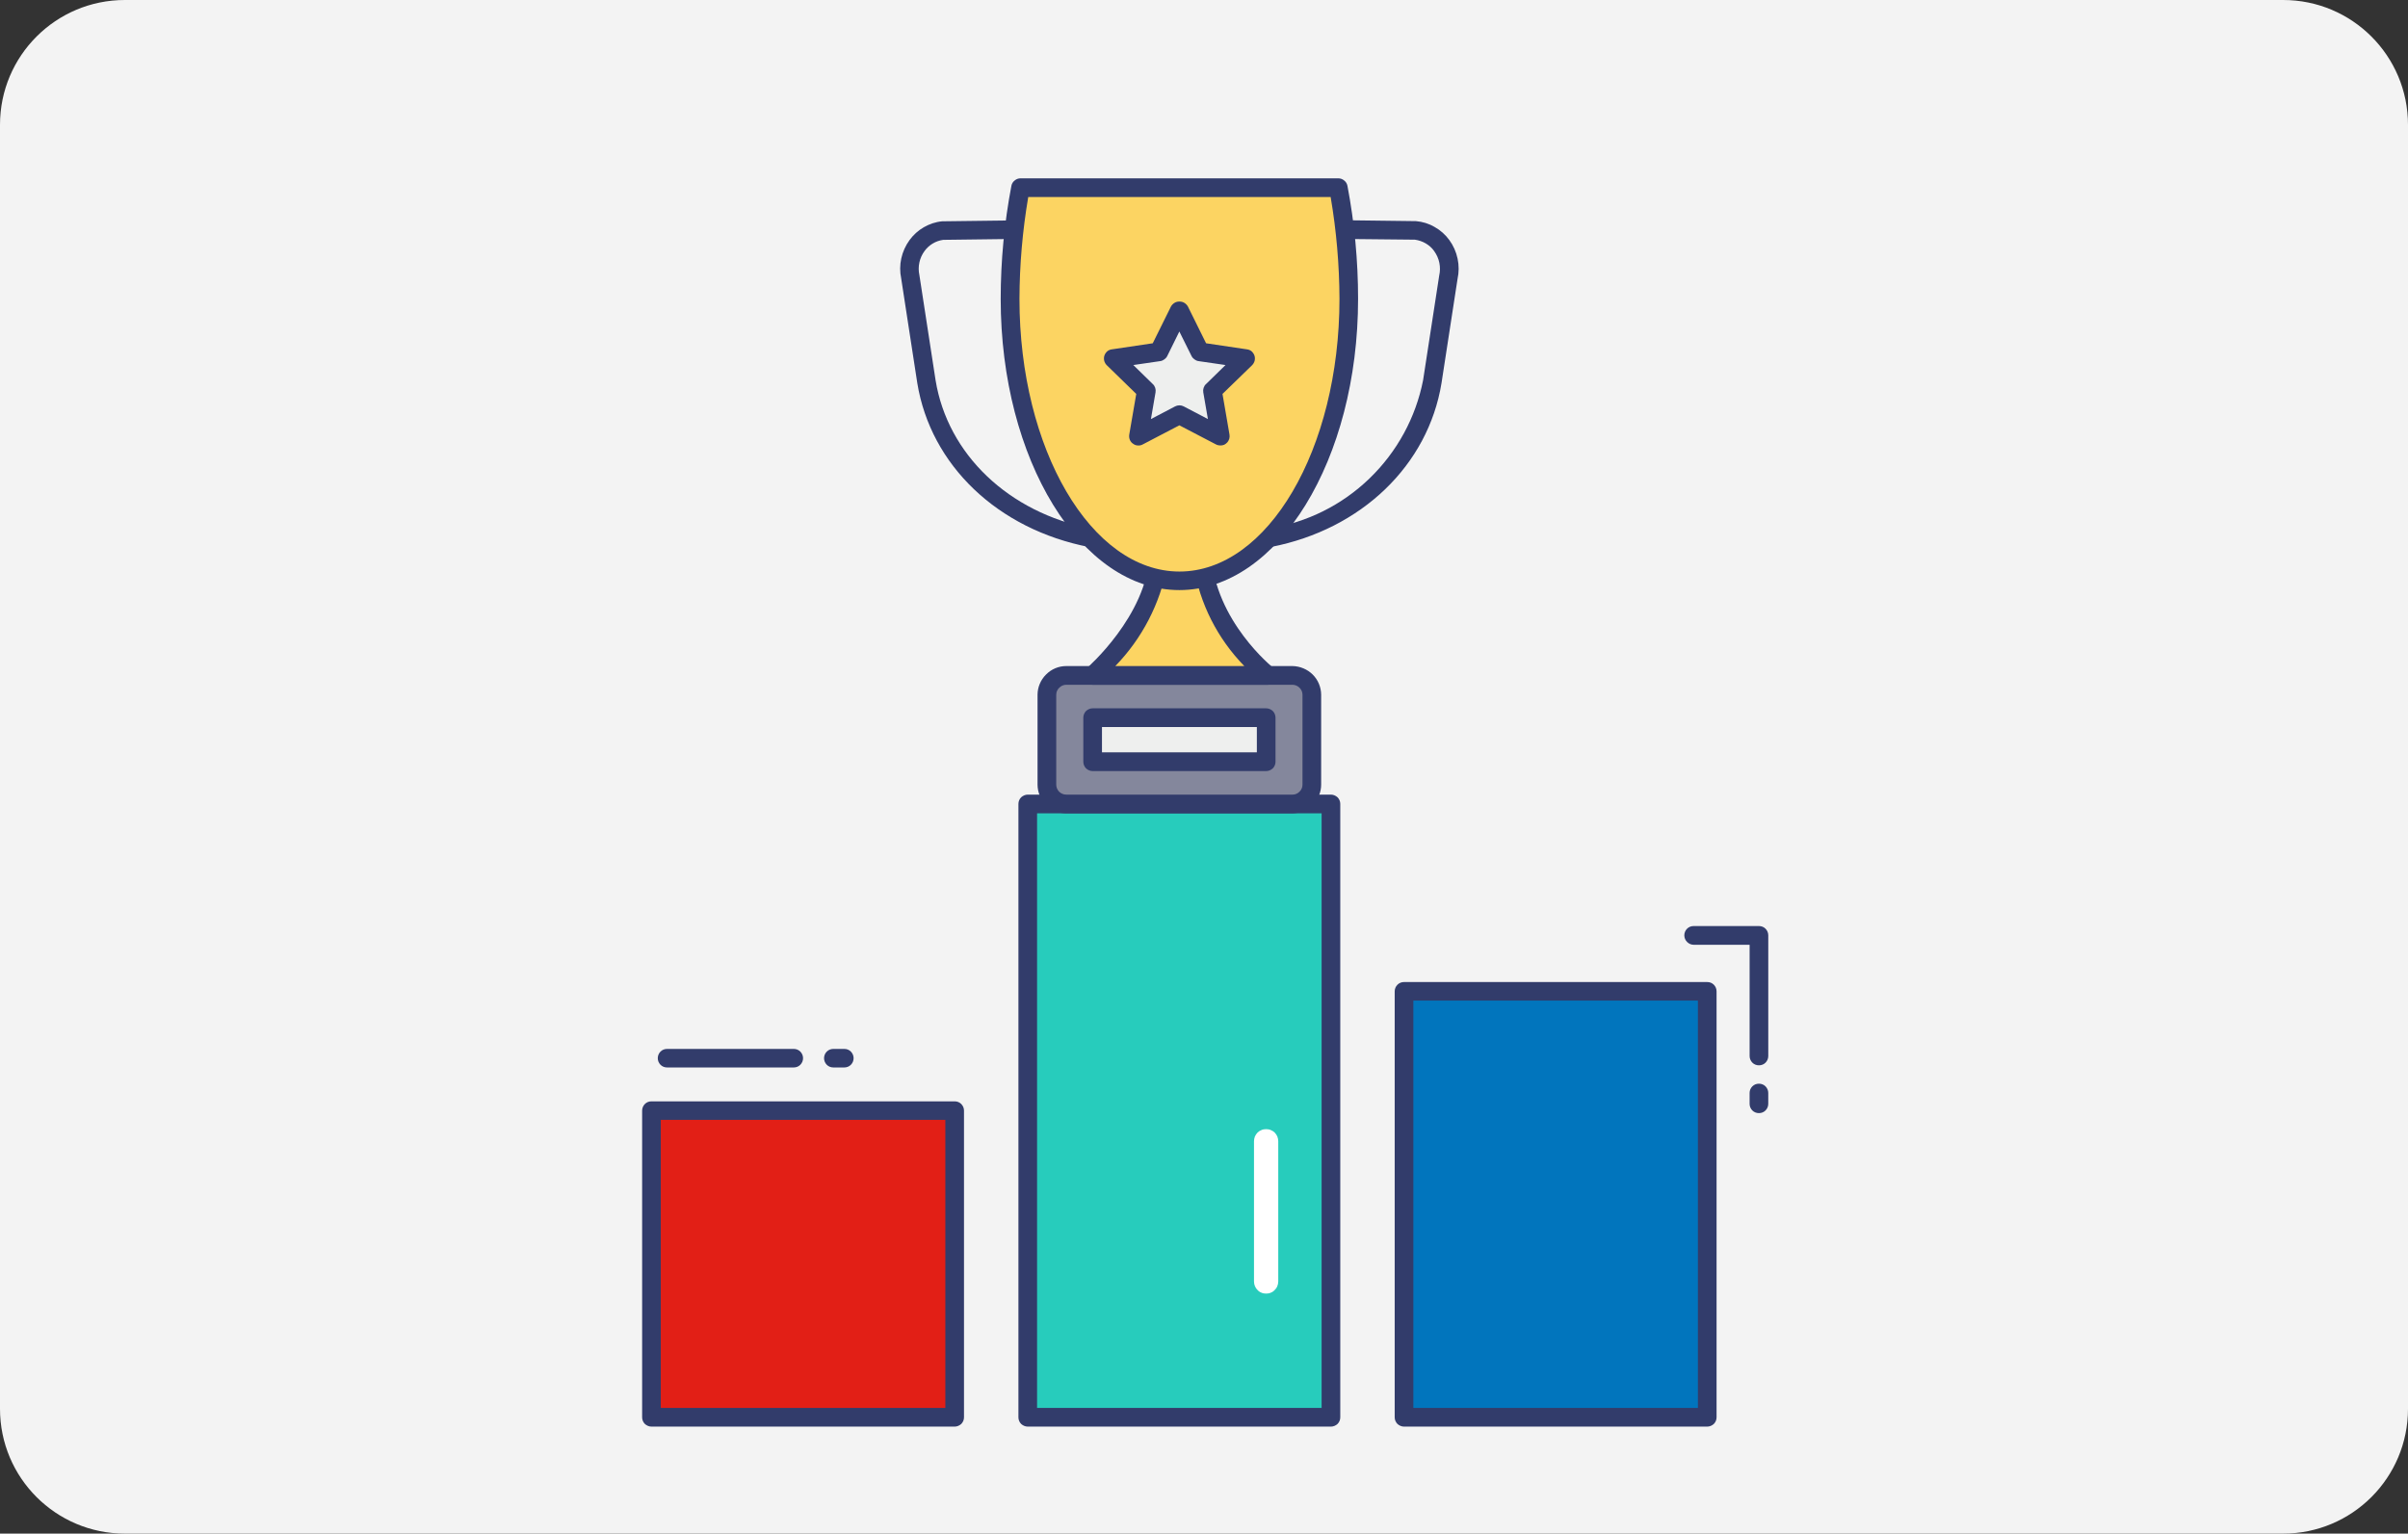 <svg width="135" height="86" viewBox="0 0 135 86" fill="none" xmlns="http://www.w3.org/2000/svg">
<rect x="0" y="0" width="135" height="86" fill="#333333" stroke="none"/>
<path d="M0 7C0 3.13 3.134 0 7 0H128C131.866 0 135 3.13 135 7V79C135 82.87 131.866 86 128 86H7C3.134 86 0 82.87 0 79V7Z" fill="#F3F3F3"/>
<path d="M57.619 45.08H74.618V79.48H57.619V45.08Z" fill="#27CCBC"/>
<path d="M74.617 80H57.619C57.48 80 57.347 79.94 57.249 79.85C57.151 79.75 57.096 79.62 57.096 79.48V45.08C57.096 44.94 57.151 44.81 57.249 44.71C57.347 44.62 57.48 44.56 57.619 44.56H74.617C74.756 44.56 74.889 44.62 74.987 44.71C75.085 44.81 75.14 44.94 75.14 45.08V79.48C75.14 79.62 75.085 79.75 74.987 79.85C74.889 79.94 74.756 80 74.617 80ZM58.142 78.95H74.094V45.61H58.142V78.95Z" fill="#323C6B"/>
<path d="M36.521 62.28H53.52V79.48H36.521V62.28Z" fill="#E21F16"/>
<path d="M53.522 80H36.523C36.384 80 36.251 79.94 36.153 79.85C36.055 79.75 36 79.62 36 79.48V62.28C36 62.14 36.055 62.01 36.153 61.91C36.251 61.81 36.384 61.76 36.523 61.76H53.522C53.66 61.76 53.793 61.81 53.892 61.91C53.99 62.01 54.045 62.14 54.045 62.28V79.48C54.045 79.62 53.99 79.75 53.892 79.85C53.793 79.94 53.66 80 53.522 80ZM37.046 78.95H52.999V62.8H37.046V78.95Z" fill="#323C6B"/>
<path d="M78.715 55.59H95.714V79.48H78.715V55.59Z" fill="#0175BD"/>
<path d="M95.713 80H78.714C78.576 80 78.443 79.94 78.345 79.85C78.247 79.75 78.191 79.62 78.191 79.48V55.59C78.191 55.45 78.247 55.32 78.345 55.22C78.443 55.12 78.576 55.07 78.714 55.07H95.713C95.852 55.07 95.985 55.12 96.083 55.22C96.181 55.32 96.236 55.45 96.236 55.59V79.48C96.236 79.62 96.181 79.75 96.083 79.85C95.985 79.94 95.852 80 95.713 80ZM79.237 78.95H95.19V56.11H79.237V78.95Z" fill="#323C6B"/>
<path d="M61.087 30.68H61.077C55.924 29.68 52.175 26.08 51.426 21.48L50.523 15.61C50.446 15.24 50.448 14.86 50.529 14.49C50.61 14.12 50.769 13.77 50.994 13.46C51.207 13.17 51.481 12.92 51.797 12.74C52.113 12.56 52.464 12.44 52.827 12.41L56.838 12.36C56.909 12.35 56.979 12.36 57.045 12.38C57.112 12.41 57.172 12.45 57.223 12.49C57.273 12.54 57.312 12.6 57.337 12.67C57.362 12.73 57.373 12.81 57.368 12.88C57.369 12.94 57.356 13.01 57.33 13.08C57.305 13.14 57.267 13.2 57.219 13.25C57.171 13.3 57.114 13.34 57.051 13.36C56.988 13.39 56.92 13.4 56.851 13.4L52.876 13.45C52.667 13.48 52.466 13.55 52.286 13.66C52.106 13.77 51.951 13.91 51.83 14.08C51.69 14.27 51.592 14.49 51.543 14.72C51.493 14.95 51.493 15.19 51.543 15.42L52.451 21.32C53.128 25.48 56.551 28.74 61.169 29.64C61.236 29.64 61.301 29.66 61.362 29.69C61.423 29.71 61.478 29.75 61.522 29.8C61.567 29.85 61.601 29.91 61.623 29.97C61.644 30.03 61.652 30.1 61.646 30.17C61.634 30.31 61.57 30.44 61.466 30.53C61.363 30.63 61.227 30.68 61.087 30.68Z" fill="#323C6B"/>
<path d="M71.156 30.68C71.017 30.68 70.884 30.62 70.786 30.53C70.688 30.43 70.633 30.29 70.633 30.16C70.633 30.02 70.688 29.88 70.786 29.79C70.884 29.69 71.017 29.63 71.156 29.63C73.273 29.3 75.235 28.32 76.778 26.83C78.321 25.34 79.37 23.42 79.783 21.32L80.685 15.46C80.74 15.22 80.743 14.98 80.695 14.74C80.646 14.5 80.547 14.28 80.404 14.08C80.279 13.9 80.118 13.76 79.932 13.65C79.745 13.54 79.538 13.47 79.323 13.44L75.392 13.4C75.324 13.4 75.256 13.39 75.193 13.36C75.129 13.33 75.072 13.29 75.024 13.25C74.975 13.2 74.937 13.14 74.911 13.08C74.885 13.01 74.872 12.94 74.873 12.87C74.873 12.81 74.887 12.74 74.914 12.67C74.94 12.61 74.979 12.55 75.028 12.51C75.077 12.46 75.135 12.42 75.198 12.39C75.262 12.37 75.33 12.35 75.399 12.35H75.405L79.38 12.4C79.75 12.43 80.109 12.54 80.432 12.73C80.755 12.91 81.035 13.16 81.253 13.46C81.48 13.77 81.639 14.13 81.718 14.51C81.798 14.88 81.796 15.27 81.713 15.65L80.816 21.48C80.067 26.09 76.318 29.69 71.266 30.67C71.229 30.68 71.193 30.68 71.156 30.68Z" fill="#323C6B"/>
<path d="M72.464 37.88H59.779C59.179 37.88 58.693 38.36 58.693 38.96V44C58.693 44.6 59.179 45.08 59.779 45.08H72.464C73.064 45.08 73.55 44.6 73.55 44V38.96C73.55 38.36 73.064 37.88 72.464 37.88Z" fill="#84879C"/>
<path d="M72.464 45.61H59.779C59.352 45.61 58.943 45.44 58.641 45.14C58.338 44.83 58.169 44.42 58.168 44V38.96C58.169 38.54 58.339 38.13 58.641 37.83C58.943 37.52 59.352 37.35 59.779 37.35H72.464C72.889 37.36 73.297 37.53 73.598 37.83C73.898 38.13 74.067 38.54 74.068 38.96V44C74.068 44.42 73.899 44.83 73.598 45.13C73.297 45.43 72.889 45.6 72.464 45.61ZM59.779 38.4C59.63 38.4 59.487 38.46 59.381 38.57C59.276 38.67 59.216 38.81 59.216 38.96V44C59.216 44.15 59.275 44.29 59.381 44.4C59.487 44.5 59.63 44.56 59.779 44.56H72.464C72.612 44.56 72.754 44.5 72.859 44.39C72.963 44.29 73.022 44.15 73.022 44V38.96C73.022 38.81 72.962 38.67 72.857 38.57C72.751 38.46 72.608 38.4 72.459 38.4H59.779Z" fill="#323C6B"/>
<path d="M61.258 40.24H70.986V42.72H61.258V40.24Z" fill="#EEEFEE"/>
<path d="M70.986 43.24H61.257C61.119 43.24 60.986 43.18 60.888 43.09C60.789 42.99 60.734 42.85 60.734 42.72V40.24C60.734 40.11 60.789 39.97 60.888 39.87C60.986 39.78 61.119 39.72 61.257 39.72H70.986C71.125 39.72 71.258 39.78 71.356 39.87C71.454 39.97 71.509 40.11 71.509 40.24V42.72C71.509 42.86 71.453 42.99 71.355 43.09C71.257 43.18 71.124 43.24 70.986 43.24ZM61.78 42.19H70.463V40.77H61.78V42.19Z" fill="#323C6B"/>
<path d="M67.387 31.1C67.613 35.15 71.078 37.87 71.078 37.87H61.258C61.258 37.87 64.805 34.84 64.967 31.13C65.763 31.33 66.597 31.32 67.387 31.1Z" fill="#FCD462"/>
<path d="M71.077 38.4H61.257C61.151 38.4 61.046 38.36 60.958 38.3C60.871 38.24 60.804 38.15 60.767 38.05C60.73 37.95 60.724 37.84 60.751 37.74C60.778 37.64 60.836 37.54 60.917 37.48C60.951 37.45 64.294 34.54 64.444 31.11C64.447 31.03 64.468 30.95 64.505 30.88C64.542 30.81 64.594 30.75 64.657 30.71C64.72 30.66 64.792 30.63 64.869 30.62C64.946 30.6 65.025 30.6 65.101 30.62C65.809 30.8 66.552 30.79 67.255 30.59C67.33 30.57 67.408 30.57 67.484 30.58C67.56 30.6 67.632 30.63 67.695 30.67C67.757 30.72 67.807 30.78 67.844 30.85C67.88 30.91 67.9 30.99 67.904 31.07C68.113 34.83 71.365 37.44 71.398 37.46C71.484 37.53 71.546 37.62 71.577 37.73C71.607 37.83 71.605 37.94 71.569 38.04C71.533 38.15 71.466 38.24 71.378 38.3C71.289 38.36 71.183 38.4 71.074 38.4H71.077ZM62.528 37.35H69.76C68.256 35.81 67.264 33.85 66.919 31.73C66.428 31.81 65.928 31.81 65.434 31.75C65.036 33.86 64.025 35.81 62.528 37.35Z" fill="#323C6B"/>
<path d="M98.611 62.42C98.472 62.42 98.339 62.37 98.241 62.27C98.143 62.17 98.088 62.04 98.088 61.9V61.29C98.088 61.15 98.143 61.02 98.241 60.92C98.339 60.82 98.472 60.77 98.611 60.77C98.75 60.77 98.883 60.82 98.981 60.92C99.079 61.02 99.134 61.15 99.134 61.29V61.9C99.134 62.04 99.079 62.17 98.981 62.27C98.883 62.37 98.75 62.42 98.611 62.42Z" fill="#323C6B"/>
<path d="M98.612 59.74C98.473 59.74 98.34 59.69 98.242 59.59C98.144 59.49 98.089 59.36 98.089 59.22V52.98H94.951C94.812 52.98 94.679 52.92 94.581 52.82C94.483 52.72 94.428 52.59 94.428 52.45C94.428 52.31 94.483 52.18 94.581 52.08C94.679 51.98 94.812 51.93 94.951 51.93H98.612C98.751 51.93 98.884 51.98 98.982 52.08C99.08 52.18 99.135 52.31 99.135 52.45V59.22C99.135 59.36 99.08 59.49 98.982 59.59C98.884 59.69 98.751 59.74 98.612 59.74Z" fill="#323C6B"/>
<path d="M47.333 59.86H46.722C46.584 59.86 46.451 59.81 46.352 59.71C46.254 59.61 46.199 59.48 46.199 59.34C46.199 59.2 46.254 59.07 46.352 58.97C46.451 58.87 46.584 58.82 46.722 58.82H47.333C47.472 58.82 47.605 58.87 47.703 58.97C47.801 59.07 47.856 59.2 47.856 59.34C47.856 59.48 47.801 59.61 47.703 59.71C47.605 59.81 47.472 59.86 47.333 59.86Z" fill="#323C6B"/>
<path d="M44.499 59.86H37.4C37.261 59.86 37.128 59.81 37.03 59.71C36.932 59.61 36.877 59.48 36.877 59.34C36.877 59.2 36.932 59.07 37.03 58.97C37.128 58.87 37.261 58.82 37.4 58.82H44.499C44.637 58.82 44.77 58.87 44.868 58.97C44.967 59.07 45.022 59.2 45.022 59.34C45.022 59.48 44.967 59.61 44.868 59.71C44.77 59.81 44.637 59.86 44.499 59.86Z" fill="#323C6B"/>
<path d="M57.214 10.52C56.823 12.58 56.627 14.67 56.627 16.76C56.627 25.49 60.877 32.57 66.121 32.57C71.365 32.57 75.615 25.49 75.615 16.76C75.615 14.67 75.419 12.58 75.028 10.52H57.214Z" fill="#FCD462"/>
<path d="M66.119 33.09C60.595 33.09 56.102 25.77 56.102 16.76C56.103 14.63 56.305 12.5 56.704 10.41C56.73 10.29 56.794 10.19 56.887 10.12C56.98 10.04 57.096 10 57.215 10H75.029C75.148 10 75.264 10.04 75.357 10.12C75.449 10.19 75.514 10.29 75.54 10.41C75.938 12.5 76.138 14.63 76.138 16.76C76.138 25.77 71.644 33.09 66.119 33.09ZM57.646 11.05C57.325 12.94 57.161 14.85 57.154 16.76C57.154 25.19 61.179 32.05 66.125 32.05C71.071 32.05 75.095 25.19 75.095 16.76C75.088 14.85 74.923 12.94 74.601 11.05H57.646Z" fill="#323C6B"/>
<path d="M66.121 17.41L67.267 19.73L69.829 20.1L67.975 21.91L68.412 24.46L66.121 23.26L63.83 24.46L64.268 21.91L62.414 20.1L64.976 19.73L66.121 17.41Z" fill="#EEEFEE"/>
<path d="M68.412 24.98C68.328 24.98 68.244 24.96 68.169 24.92L66.118 23.85L64.07 24.92C63.983 24.97 63.886 24.99 63.789 24.98C63.691 24.98 63.598 24.94 63.519 24.88C63.44 24.83 63.378 24.75 63.341 24.66C63.305 24.57 63.294 24.47 63.31 24.37L63.702 22.09L62.049 20.48C61.979 20.41 61.929 20.32 61.906 20.23C61.883 20.13 61.886 20.03 61.916 19.94C61.946 19.85 62.001 19.77 62.076 19.7C62.15 19.64 62.241 19.6 62.338 19.59L64.627 19.25L65.652 17.18C65.699 17.1 65.768 17.03 65.851 16.98C65.933 16.93 66.027 16.91 66.122 16.91C66.218 16.91 66.311 16.93 66.394 16.98C66.477 17.03 66.545 17.1 66.593 17.18L67.617 19.25L69.907 19.59C70.003 19.6 70.094 19.64 70.169 19.7C70.243 19.77 70.298 19.85 70.329 19.94C70.359 20.03 70.362 20.13 70.339 20.23C70.315 20.32 70.266 20.41 70.196 20.48L68.537 22.09L68.929 24.37C68.942 24.45 68.938 24.52 68.918 24.6C68.898 24.67 68.862 24.74 68.813 24.8C68.764 24.86 68.703 24.9 68.634 24.94C68.565 24.97 68.489 24.98 68.413 24.98H68.412ZM63.537 20.47L64.632 21.54C64.692 21.59 64.738 21.67 64.765 21.75C64.791 21.83 64.797 21.91 64.783 22L64.525 23.5L65.879 22.79C65.954 22.75 66.037 22.73 66.122 22.73C66.206 22.73 66.29 22.75 66.365 22.79L67.719 23.5L67.459 22C67.445 21.91 67.452 21.83 67.478 21.75C67.504 21.67 67.55 21.59 67.611 21.54L68.706 20.47L67.192 20.25C67.109 20.24 67.029 20.2 66.961 20.15C66.892 20.1 66.837 20.04 66.799 19.96L66.118 18.59L65.442 19.96C65.405 20.04 65.349 20.1 65.281 20.15C65.212 20.2 65.133 20.24 65.049 20.25L63.537 20.47Z" fill="#323C6B"/>
<path d="M70.303 71.86V64C70.303 63.91 70.32 63.82 70.354 63.73C70.389 63.65 70.439 63.58 70.502 63.51C70.565 63.45 70.64 63.4 70.722 63.37C70.805 63.33 70.893 63.32 70.983 63.32C71.072 63.32 71.16 63.33 71.243 63.37C71.325 63.4 71.4 63.45 71.463 63.51C71.527 63.58 71.577 63.65 71.611 63.73C71.645 63.82 71.663 63.91 71.663 64V71.86C71.663 71.95 71.645 72.04 71.611 72.12C71.577 72.21 71.527 72.28 71.463 72.34C71.4 72.41 71.325 72.46 71.243 72.49C71.16 72.53 71.072 72.54 70.983 72.54C70.893 72.54 70.805 72.53 70.722 72.49C70.64 72.46 70.565 72.41 70.502 72.34C70.439 72.28 70.389 72.21 70.354 72.12C70.32 72.04 70.303 71.95 70.303 71.86Z" fill="white"/>
</svg>
